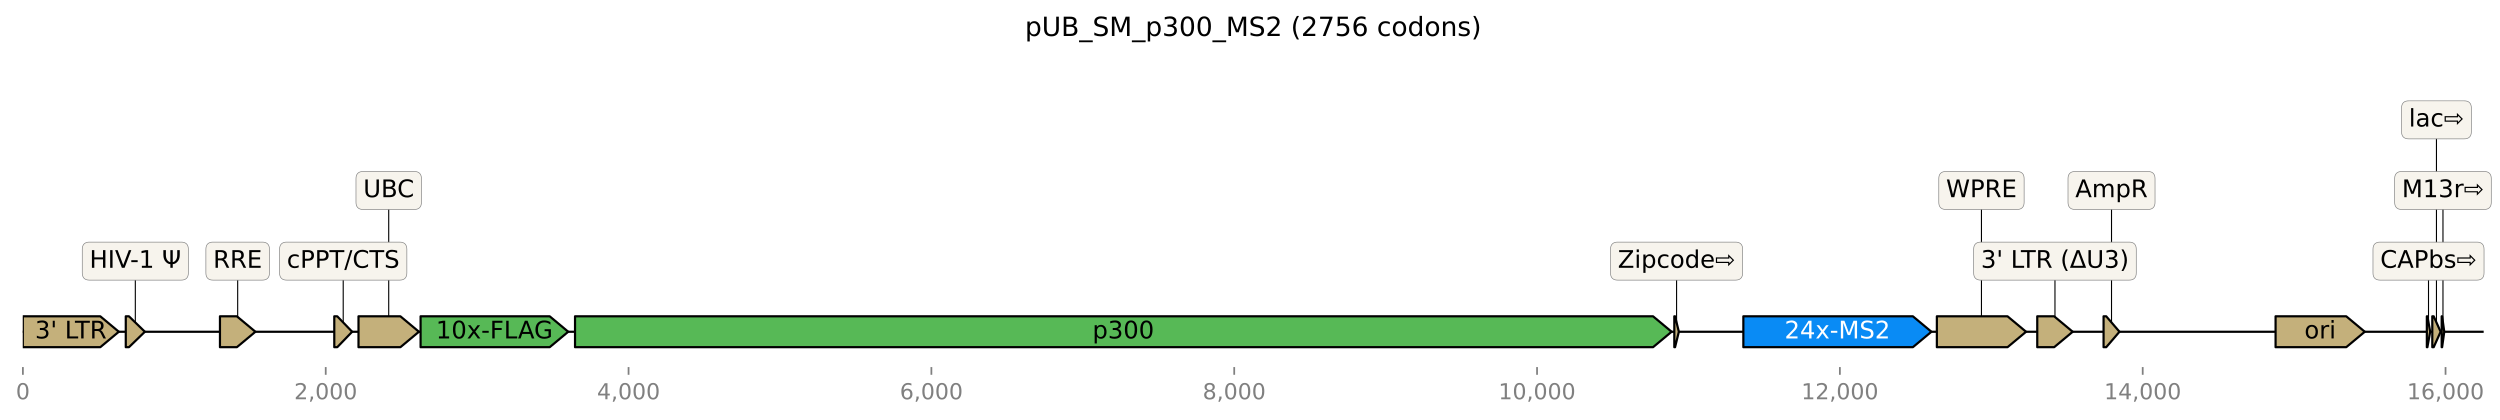<?xml version="1.0" encoding="utf-8" standalone="no"?>
<!DOCTYPE svg PUBLIC "-//W3C//DTD SVG 1.1//EN"
  "http://www.w3.org/Graphics/SVG/1.1/DTD/svg11.dtd">
<!-- Created with matplotlib (https://matplotlib.org/) -->
<svg height="190.34pt" version="1.1" viewBox="0 0 1133.732 190.34" width="1133.732pt" xmlns="http://www.w3.org/2000/svg" xmlns:xlink="http://www.w3.org/1999/xlink">
 <defs>
  <style type="text/css">*{stroke-linecap:butt;stroke-linejoin:round;}</style>
 </defs>
 <g id="figure_1">
  <g id="patch_1">
   <path d="M 0 190.34 
L 1133.732 190.34 
L 1133.732 0 
L 0 0 
z
" style="fill:#ffffff;"/>
  </g>
  <g id="axes_1">
   <g id="line2d_1">
    <path clip-path="url(#p2063d3f3f9)" d="M 10.326 150.446 
L 1126.326 150.446 
" style="fill:none;stroke:#000000;stroke-linecap:square;"/>
   </g>
   <g id="line2d_2">
    <path clip-path="url(#p2063d3f3f9)" d="M 898.575 86.382 
L 898.575 150.446 
" style="fill:none;stroke:#000000;stroke-linecap:square;stroke-width:0.5;"/>
   </g>
   <g id="line2d_3">
    <path clip-path="url(#p2063d3f3f9)" d="M 176.278 86.382 
L 176.278 150.446 
" style="fill:none;stroke:#000000;stroke-linecap:square;stroke-width:0.5;"/>
   </g>
   <g id="line2d_4">
    <path clip-path="url(#p2063d3f3f9)" d="M 107.784 118.414 
L 107.784 150.446 
" style="fill:none;stroke:#000000;stroke-linecap:square;stroke-width:0.5;"/>
   </g>
   <g id="line2d_5">
    <path clip-path="url(#p2063d3f3f9)" d="M 931.912 118.414 
L 931.912 150.446 
" style="fill:none;stroke:#000000;stroke-linecap:square;stroke-width:0.5;"/>
   </g>
   <g id="line2d_6">
    <path clip-path="url(#p2063d3f3f9)" d="M 61.366 118.414 
L 61.366 150.446 
" style="fill:none;stroke:#000000;stroke-linecap:square;stroke-width:0.5;"/>
   </g>
   <g id="line2d_7">
    <path clip-path="url(#p2063d3f3f9)" d="M 155.644 118.414 
L 155.644 150.446 
" style="fill:none;stroke:#000000;stroke-linecap:square;stroke-width:0.5;"/>
   </g>
   <g id="line2d_8">
    <path clip-path="url(#p2063d3f3f9)" d="M 957.559 86.382 
L 957.559 150.446 
" style="fill:none;stroke:#000000;stroke-linecap:square;stroke-width:0.5;"/>
   </g>
   <g id="line2d_9">
    <path clip-path="url(#p2063d3f3f9)" d="M 1104.916 54.35 
L 1104.916 150.446 
" style="fill:none;stroke:#000000;stroke-linecap:square;stroke-width:0.5;"/>
   </g>
   <g id="line2d_10">
    <path clip-path="url(#p2063d3f3f9)" d="M 760.316 118.414 
L 760.316 150.446 
" style="fill:none;stroke:#000000;stroke-linecap:square;stroke-width:0.5;"/>
   </g>
   <g id="line2d_11">
    <path clip-path="url(#p2063d3f3f9)" d="M 1101.311 118.414 
L 1101.311 150.446 
" style="fill:none;stroke:#000000;stroke-linecap:square;stroke-width:0.5;"/>
   </g>
   <g id="line2d_12">
    <path clip-path="url(#p2063d3f3f9)" d="M 1107.869 86.382 
L 1107.869 150.446 
" style="fill:none;stroke:#000000;stroke-linecap:square;stroke-width:0.5;"/>
   </g>
   <g id="patch_2">
    <path clip-path="url(#p2063d3f3f9)" d="M 260.772 143.446 
Q 505.209 143.446 749.647 143.446 
L 749.647 143.446 
Q 753.849 146.946 758.05 150.446 
Q 753.849 153.946 749.647 157.446 
L 749.647 157.446 
Q 505.209 157.446 260.772 157.446 
L 260.772 143.446 
z
" style="fill:#57b956;stroke:#000000;stroke-linecap:round;"/>
   </g>
   <g id="patch_3">
    <path clip-path="url(#p2063d3f3f9)" d="M 790.598 143.446 
Q 829.04 143.446 867.482 143.446 
L 867.482 143.446 
Q 871.682 146.946 875.881 150.446 
Q 871.682 153.946 867.482 157.446 
L 867.482 157.446 
Q 829.04 157.446 790.598 157.446 
L 790.598 143.446 
z
" style="fill:#098bf5;stroke:#000000;stroke-linecap:round;"/>
   </g>
   <g id="patch_4">
    <path clip-path="url(#p2063d3f3f9)" d="M 190.732 143.446 
Q 220.008 143.446 249.284 143.446 
L 249.284 143.446 
Q 253.483 146.946 257.682 150.446 
Q 253.483 153.946 249.284 157.446 
L 249.284 157.446 
Q 220.008 157.446 190.732 157.446 
L 190.732 143.446 
z
" style="fill:#57b956;stroke:#000000;stroke-linecap:round;"/>
   </g>
   <g id="patch_5">
    <path clip-path="url(#p2063d3f3f9)" d="M 10.347 143.446 
Q 27.914 143.446 45.482 143.446 
L 45.482 143.446 
Q 49.682 146.946 53.881 150.446 
Q 49.682 153.946 45.482 157.446 
L 45.482 157.446 
Q 27.914 157.446 10.347 157.446 
L 10.347 143.446 
z
" style="fill:#c4b07b;stroke:#000000;stroke-linecap:round;"/>
   </g>
   <g id="patch_6">
    <path clip-path="url(#p2063d3f3f9)" d="M 878.353 143.446 
Q 894.376 143.446 910.399 143.446 
L 910.399 143.446 
Q 914.598 146.946 918.797 150.446 
Q 914.598 153.946 910.399 157.446 
L 910.399 157.446 
Q 894.376 157.446 878.353 157.446 
L 878.353 143.446 
z
" style="fill:#c4b07b;stroke:#000000;stroke-linecap:round;"/>
   </g>
   <g id="patch_7">
    <path clip-path="url(#p2063d3f3f9)" d="M 1031.959 143.446 
Q 1047.982 143.446 1064.005 143.446 
L 1064.005 143.446 
Q 1068.204 146.946 1072.403 150.446 
Q 1068.204 153.946 1064.005 157.446 
L 1064.005 157.446 
Q 1047.982 157.446 1031.959 157.446 
L 1031.959 143.446 
z
" style="fill:#c4b07b;stroke:#000000;stroke-linecap:round;"/>
   </g>
   <g id="patch_8">
    <path clip-path="url(#p2063d3f3f9)" d="M 162.579 143.446 
Q 172.079 143.446 181.579 143.446 
L 181.579 143.446 
Q 185.778 146.946 189.977 150.446 
Q 185.778 153.946 181.579 157.446 
L 181.579 157.446 
Q 172.079 157.446 162.579 157.446 
L 162.579 143.446 
z
" style="fill:#c4b07b;stroke:#000000;stroke-linecap:round;"/>
   </g>
   <g id="patch_9">
    <path clip-path="url(#p2063d3f3f9)" d="M 99.75 143.446 
Q 103.585 143.446 107.419 143.446 
L 107.419 143.446 
Q 111.618 146.946 115.818 150.446 
Q 111.618 153.946 107.419 157.446 
L 107.419 157.446 
Q 103.585 157.446 99.75 157.446 
L 99.75 143.446 
z
" style="fill:#c4b07b;stroke:#000000;stroke-linecap:round;"/>
   </g>
   <g id="patch_10">
    <path clip-path="url(#p2063d3f3f9)" d="M 923.879 143.446 
Q 927.713 143.446 931.548 143.446 
L 931.548 143.446 
Q 935.747 146.946 939.946 150.446 
Q 935.747 153.946 931.548 157.446 
L 931.548 157.446 
Q 927.713 157.446 923.879 157.446 
L 923.879 143.446 
z
" style="fill:#c4b07b;stroke:#000000;stroke-linecap:round;"/>
   </g>
   <g id="patch_11">
    <path clip-path="url(#p2063d3f3f9)" d="M 57.04 143.446 
Q 57.76 143.446 58.48 143.446 
L 58.48 143.446 
Q 62.086 146.946 65.692 150.446 
Q 62.086 153.946 58.48 157.446 
L 58.48 157.446 
Q 57.76 157.446 57.04 157.446 
L 57.04 143.446 
z
" style="fill:#c4b07b;stroke:#000000;stroke-linecap:round;"/>
   </g>
   <g id="patch_12">
    <path clip-path="url(#p2063d3f3f9)" d="M 151.593 143.446 
Q 152.267 143.446 152.942 143.446 
L 152.942 143.446 
Q 156.319 146.946 159.695 150.446 
Q 156.319 153.946 152.942 157.446 
L 152.942 157.446 
Q 152.267 157.446 151.593 157.446 
L 151.593 143.446 
z
" style="fill:#c4b07b;stroke:#000000;stroke-linecap:round;"/>
   </g>
   <g id="patch_13">
    <path clip-path="url(#p2063d3f3f9)" d="M 953.954 143.446 
Q 954.554 143.446 955.155 143.446 
L 955.155 143.446 
Q 958.159 146.946 961.164 150.446 
Q 958.159 153.946 955.155 157.446 
L 955.155 157.446 
Q 954.554 157.446 953.954 157.446 
L 953.954 143.446 
z
" style="fill:#c4b07b;stroke:#000000;stroke-linecap:round;"/>
   </g>
   <g id="patch_14">
    <path clip-path="url(#p2063d3f3f9)" d="M 1103.028 143.446 
Q 1103.343 143.446 1103.659 143.446 
L 1103.659 143.446 
Q 1105.232 146.946 1106.805 150.446 
Q 1105.232 153.946 1103.659 157.446 
L 1103.659 157.446 
Q 1103.343 157.446 1103.028 157.446 
L 1103.028 143.446 
z
" style="fill:#c4b07b;stroke:#000000;stroke-linecap:round;"/>
   </g>
   <g id="patch_15">
    <path clip-path="url(#p2063d3f3f9)" d="M 759.286 143.446 
Q 759.457 143.446 759.628 143.446 
L 759.628 143.446 
Q 760.487 146.946 761.346 150.446 
Q 760.487 153.946 759.628 157.446 
L 759.628 157.446 
Q 759.457 157.446 759.286 157.446 
L 759.286 143.446 
z
" style="fill:#c4b07b;stroke:#000000;stroke-linecap:round;"/>
   </g>
   <g id="patch_16">
    <path clip-path="url(#p2063d3f3f9)" d="M 1100.556 143.446 
Q 1100.681 143.446 1100.807 143.446 
L 1100.807 143.446 
Q 1101.437 146.946 1102.067 150.446 
Q 1101.437 153.946 1100.807 157.446 
L 1100.807 157.446 
Q 1100.681 157.446 1100.556 157.446 
L 1100.556 143.446 
z
" style="fill:#c4b07b;stroke:#000000;stroke-linecap:round;"/>
   </g>
   <g id="patch_17">
    <path clip-path="url(#p2063d3f3f9)" d="M 1107.285 143.446 
Q 1107.383 143.446 1107.481 143.446 
L 1107.481 143.446 
Q 1107.967 146.946 1108.453 150.446 
Q 1107.967 153.946 1107.481 157.446 
L 1107.481 157.446 
Q 1107.383 157.446 1107.285 157.446 
L 1107.285 143.446 
z
" style="fill:#c4b07b;stroke:#000000;stroke-linecap:round;"/>
   </g>
   <g id="matplotlib.axis_1">
    <g id="xtick_1">
     <g id="line2d_13">
      <defs>
       <path d="M 0 0 
L 0 3.5 
" id="m731332fe09" style="stroke:#808080;stroke-width:0.8;"/>
      </defs>
      <g>
       <use style="fill:#808080;stroke:#808080;stroke-width:0.8;" x="10.381" xlink:href="#m731332fe09" y="166.462"/>
      </g>
     </g>
     <g id="text_1">
      <!-- 0 -->
      <g style="fill:#808080;" transform="translate(7.2 181.061)scale(0.1 -0.1)">
       <defs>
        <path d="M 31.781 66.406 
Q 24.172 66.406 20.328 58.906 
Q 16.5 51.422 16.5 36.375 
Q 16.5 21.391 20.328 13.891 
Q 24.172 6.391 31.781 6.391 
Q 39.453 6.391 43.281 13.891 
Q 47.125 21.391 47.125 36.375 
Q 47.125 51.422 43.281 58.906 
Q 39.453 66.406 31.781 66.406 
z
M 31.781 74.219 
Q 44.047 74.219 50.516 64.516 
Q 56.984 54.828 56.984 36.375 
Q 56.984 17.969 50.516 8.266 
Q 44.047 -1.422 31.781 -1.422 
Q 19.531 -1.422 13.062 8.266 
Q 6.594 17.969 6.594 36.375 
Q 6.594 54.828 13.062 64.516 
Q 19.531 74.219 31.781 74.219 
z
" id="DejaVuSans-48"/>
       </defs>
       <use xlink:href="#DejaVuSans-48"/>
      </g>
     </g>
    </g>
    <g id="xtick_2">
     <g id="line2d_14">
      <g>
       <use style="fill:#808080;stroke:#808080;stroke-width:0.8;" x="147.713" xlink:href="#m731332fe09" y="166.462"/>
      </g>
     </g>
     <g id="text_2">
      <!-- 2,000 -->
      <g style="fill:#808080;" transform="translate(133.399 181.061)scale(0.1 -0.1)">
       <defs>
        <path d="M 19.188 8.297 
L 53.609 8.297 
L 53.609 0 
L 7.328 0 
L 7.328 8.297 
Q 12.938 14.109 22.625 23.891 
Q 32.328 33.688 34.812 36.531 
Q 39.547 41.844 41.422 45.531 
Q 43.312 49.219 43.312 52.781 
Q 43.312 58.594 39.234 62.25 
Q 35.156 65.922 28.609 65.922 
Q 23.969 65.922 18.812 64.312 
Q 13.672 62.703 7.812 59.422 
L 7.812 69.391 
Q 13.766 71.781 18.938 73 
Q 24.125 74.219 28.422 74.219 
Q 39.75 74.219 46.484 68.547 
Q 53.219 62.891 53.219 53.422 
Q 53.219 48.922 51.531 44.891 
Q 49.859 40.875 45.406 35.406 
Q 44.188 33.984 37.641 27.219 
Q 31.109 20.453 19.188 8.297 
z
" id="DejaVuSans-50"/>
        <path d="M 11.719 12.406 
L 22.016 12.406 
L 22.016 4 
L 14.016 -11.625 
L 7.719 -11.625 
L 11.719 4 
z
" id="DejaVuSans-44"/>
       </defs>
       <use xlink:href="#DejaVuSans-50"/>
       <use x="63.623" xlink:href="#DejaVuSans-44"/>
       <use x="95.41" xlink:href="#DejaVuSans-48"/>
       <use x="159.033" xlink:href="#DejaVuSans-48"/>
       <use x="222.656" xlink:href="#DejaVuSans-48"/>
      </g>
     </g>
    </g>
    <g id="xtick_3">
     <g id="line2d_15">
      <g>
       <use style="fill:#808080;stroke:#808080;stroke-width:0.8;" x="285.045" xlink:href="#m731332fe09" y="166.462"/>
      </g>
     </g>
     <g id="text_3">
      <!-- 4,000 -->
      <g style="fill:#808080;" transform="translate(270.731 181.061)scale(0.1 -0.1)">
       <defs>
        <path d="M 37.797 64.312 
L 12.891 25.391 
L 37.797 25.391 
z
M 35.203 72.906 
L 47.609 72.906 
L 47.609 25.391 
L 58.016 25.391 
L 58.016 17.188 
L 47.609 17.188 
L 47.609 0 
L 37.797 0 
L 37.797 17.188 
L 4.891 17.188 
L 4.891 26.703 
z
" id="DejaVuSans-52"/>
       </defs>
       <use xlink:href="#DejaVuSans-52"/>
       <use x="63.623" xlink:href="#DejaVuSans-44"/>
       <use x="95.41" xlink:href="#DejaVuSans-48"/>
       <use x="159.033" xlink:href="#DejaVuSans-48"/>
       <use x="222.656" xlink:href="#DejaVuSans-48"/>
      </g>
     </g>
    </g>
    <g id="xtick_4">
     <g id="line2d_16">
      <g>
       <use style="fill:#808080;stroke:#808080;stroke-width:0.8;" x="422.377" xlink:href="#m731332fe09" y="166.462"/>
      </g>
     </g>
     <g id="text_4">
      <!-- 6,000 -->
      <g style="fill:#808080;" transform="translate(408.063 181.061)scale(0.1 -0.1)">
       <defs>
        <path d="M 33.016 40.375 
Q 26.375 40.375 22.484 35.828 
Q 18.609 31.297 18.609 23.391 
Q 18.609 15.531 22.484 10.953 
Q 26.375 6.391 33.016 6.391 
Q 39.656 6.391 43.531 10.953 
Q 47.406 15.531 47.406 23.391 
Q 47.406 31.297 43.531 35.828 
Q 39.656 40.375 33.016 40.375 
z
M 52.594 71.297 
L 52.594 62.312 
Q 48.875 64.062 45.094 64.984 
Q 41.312 65.922 37.594 65.922 
Q 27.828 65.922 22.672 59.328 
Q 17.531 52.734 16.797 39.406 
Q 19.672 43.656 24.016 45.922 
Q 28.375 48.188 33.594 48.188 
Q 44.578 48.188 50.953 41.516 
Q 57.328 34.859 57.328 23.391 
Q 57.328 12.156 50.688 5.359 
Q 44.047 -1.422 33.016 -1.422 
Q 20.359 -1.422 13.672 8.266 
Q 6.984 17.969 6.984 36.375 
Q 6.984 53.656 15.188 63.938 
Q 23.391 74.219 37.203 74.219 
Q 40.922 74.219 44.703 73.484 
Q 48.484 72.75 52.594 71.297 
z
" id="DejaVuSans-54"/>
       </defs>
       <use xlink:href="#DejaVuSans-54"/>
       <use x="63.623" xlink:href="#DejaVuSans-44"/>
       <use x="95.41" xlink:href="#DejaVuSans-48"/>
       <use x="159.033" xlink:href="#DejaVuSans-48"/>
       <use x="222.656" xlink:href="#DejaVuSans-48"/>
      </g>
     </g>
    </g>
    <g id="xtick_5">
     <g id="line2d_17">
      <g>
       <use style="fill:#808080;stroke:#808080;stroke-width:0.8;" x="559.709" xlink:href="#m731332fe09" y="166.462"/>
      </g>
     </g>
     <g id="text_5">
      <!-- 8,000 -->
      <g style="fill:#808080;" transform="translate(545.395 181.061)scale(0.1 -0.1)">
       <defs>
        <path d="M 31.781 34.625 
Q 24.75 34.625 20.719 30.859 
Q 16.703 27.094 16.703 20.516 
Q 16.703 13.922 20.719 10.156 
Q 24.75 6.391 31.781 6.391 
Q 38.812 6.391 42.859 10.172 
Q 46.922 13.969 46.922 20.516 
Q 46.922 27.094 42.891 30.859 
Q 38.875 34.625 31.781 34.625 
z
M 21.922 38.812 
Q 15.578 40.375 12.031 44.719 
Q 8.5 49.078 8.5 55.328 
Q 8.5 64.062 14.719 69.141 
Q 20.953 74.219 31.781 74.219 
Q 42.672 74.219 48.875 69.141 
Q 55.078 64.062 55.078 55.328 
Q 55.078 49.078 51.531 44.719 
Q 48 40.375 41.703 38.812 
Q 48.828 37.156 52.797 32.312 
Q 56.781 27.484 56.781 20.516 
Q 56.781 9.906 50.312 4.234 
Q 43.844 -1.422 31.781 -1.422 
Q 19.734 -1.422 13.25 4.234 
Q 6.781 9.906 6.781 20.516 
Q 6.781 27.484 10.781 32.312 
Q 14.797 37.156 21.922 38.812 
z
M 18.312 54.391 
Q 18.312 48.734 21.844 45.562 
Q 25.391 42.391 31.781 42.391 
Q 38.141 42.391 41.719 45.562 
Q 45.312 48.734 45.312 54.391 
Q 45.312 60.062 41.719 63.234 
Q 38.141 66.406 31.781 66.406 
Q 25.391 66.406 21.844 63.234 
Q 18.312 60.062 18.312 54.391 
z
" id="DejaVuSans-56"/>
       </defs>
       <use xlink:href="#DejaVuSans-56"/>
       <use x="63.623" xlink:href="#DejaVuSans-44"/>
       <use x="95.41" xlink:href="#DejaVuSans-48"/>
       <use x="159.033" xlink:href="#DejaVuSans-48"/>
       <use x="222.656" xlink:href="#DejaVuSans-48"/>
      </g>
     </g>
    </g>
    <g id="xtick_6">
     <g id="line2d_18">
      <g>
       <use style="fill:#808080;stroke:#808080;stroke-width:0.8;" x="697.041" xlink:href="#m731332fe09" y="166.462"/>
      </g>
     </g>
     <g id="text_6">
      <!-- 10,000 -->
      <g style="fill:#808080;" transform="translate(679.545 181.061)scale(0.1 -0.1)">
       <defs>
        <path d="M 12.406 8.297 
L 28.516 8.297 
L 28.516 63.922 
L 10.984 60.406 
L 10.984 69.391 
L 28.422 72.906 
L 38.281 72.906 
L 38.281 8.297 
L 54.391 8.297 
L 54.391 0 
L 12.406 0 
z
" id="DejaVuSans-49"/>
       </defs>
       <use xlink:href="#DejaVuSans-49"/>
       <use x="63.623" xlink:href="#DejaVuSans-48"/>
       <use x="127.246" xlink:href="#DejaVuSans-44"/>
       <use x="159.033" xlink:href="#DejaVuSans-48"/>
       <use x="222.656" xlink:href="#DejaVuSans-48"/>
       <use x="286.279" xlink:href="#DejaVuSans-48"/>
      </g>
     </g>
    </g>
    <g id="xtick_7">
     <g id="line2d_19">
      <g>
       <use style="fill:#808080;stroke:#808080;stroke-width:0.8;" x="834.372" xlink:href="#m731332fe09" y="166.462"/>
      </g>
     </g>
     <g id="text_7">
      <!-- 12,000 -->
      <g style="fill:#808080;" transform="translate(816.877 181.061)scale(0.1 -0.1)">
       <use xlink:href="#DejaVuSans-49"/>
       <use x="63.623" xlink:href="#DejaVuSans-50"/>
       <use x="127.246" xlink:href="#DejaVuSans-44"/>
       <use x="159.033" xlink:href="#DejaVuSans-48"/>
       <use x="222.656" xlink:href="#DejaVuSans-48"/>
       <use x="286.279" xlink:href="#DejaVuSans-48"/>
      </g>
     </g>
    </g>
    <g id="xtick_8">
     <g id="line2d_20">
      <g>
       <use style="fill:#808080;stroke:#808080;stroke-width:0.8;" x="971.704" xlink:href="#m731332fe09" y="166.462"/>
      </g>
     </g>
     <g id="text_8">
      <!-- 14,000 -->
      <g style="fill:#808080;" transform="translate(954.209 181.061)scale(0.1 -0.1)">
       <use xlink:href="#DejaVuSans-49"/>
       <use x="63.623" xlink:href="#DejaVuSans-52"/>
       <use x="127.246" xlink:href="#DejaVuSans-44"/>
       <use x="159.033" xlink:href="#DejaVuSans-48"/>
       <use x="222.656" xlink:href="#DejaVuSans-48"/>
       <use x="286.279" xlink:href="#DejaVuSans-48"/>
      </g>
     </g>
    </g>
    <g id="xtick_9">
     <g id="line2d_21">
      <g>
       <use style="fill:#808080;stroke:#808080;stroke-width:0.8;" x="1109.036" xlink:href="#m731332fe09" y="166.462"/>
      </g>
     </g>
     <g id="text_9">
      <!-- 16,000 -->
      <g style="fill:#808080;" transform="translate(1091.541 181.061)scale(0.1 -0.1)">
       <use xlink:href="#DejaVuSans-49"/>
       <use x="63.623" xlink:href="#DejaVuSans-54"/>
       <use x="127.246" xlink:href="#DejaVuSans-44"/>
       <use x="159.033" xlink:href="#DejaVuSans-48"/>
       <use x="222.656" xlink:href="#DejaVuSans-48"/>
       <use x="286.279" xlink:href="#DejaVuSans-48"/>
      </g>
     </g>
    </g>
   </g>
   <g id="text_10">
    <!-- p300 -->
    <g transform="translate(495.421 153.481)scale(0.11 -0.11)">
     <defs>
      <path d="M 18.109 8.203 
L 18.109 -20.797 
L 9.078 -20.797 
L 9.078 54.688 
L 18.109 54.688 
L 18.109 46.391 
Q 20.953 51.266 25.266 53.625 
Q 29.594 56 35.594 56 
Q 45.562 56 51.781 48.094 
Q 58.016 40.188 58.016 27.297 
Q 58.016 14.406 51.781 6.484 
Q 45.562 -1.422 35.594 -1.422 
Q 29.594 -1.422 25.266 0.953 
Q 20.953 3.328 18.109 8.203 
z
M 48.688 27.297 
Q 48.688 37.203 44.609 42.844 
Q 40.531 48.484 33.406 48.484 
Q 26.266 48.484 22.188 42.844 
Q 18.109 37.203 18.109 27.297 
Q 18.109 17.391 22.188 11.75 
Q 26.266 6.109 33.406 6.109 
Q 40.531 6.109 44.609 11.75 
Q 48.688 17.391 48.688 27.297 
z
" id="DejaVuSans-112"/>
      <path d="M 40.578 39.312 
Q 47.656 37.797 51.625 33 
Q 55.609 28.219 55.609 21.188 
Q 55.609 10.406 48.188 4.484 
Q 40.766 -1.422 27.094 -1.422 
Q 22.516 -1.422 17.656 -0.516 
Q 12.797 0.391 7.625 2.203 
L 7.625 11.719 
Q 11.719 9.328 16.594 8.109 
Q 21.484 6.891 26.812 6.891 
Q 36.078 6.891 40.938 10.547 
Q 45.797 14.203 45.797 21.188 
Q 45.797 27.641 41.281 31.266 
Q 36.766 34.906 28.719 34.906 
L 20.219 34.906 
L 20.219 43.016 
L 29.109 43.016 
Q 36.375 43.016 40.234 45.922 
Q 44.094 48.828 44.094 54.297 
Q 44.094 59.906 40.109 62.906 
Q 36.141 65.922 28.719 65.922 
Q 24.656 65.922 20.016 65.031 
Q 15.375 64.156 9.812 62.312 
L 9.812 71.094 
Q 15.438 72.656 20.344 73.438 
Q 25.25 74.219 29.594 74.219 
Q 40.828 74.219 47.359 69.109 
Q 53.906 64.016 53.906 55.328 
Q 53.906 49.266 50.438 45.094 
Q 46.969 40.922 40.578 39.312 
z
" id="DejaVuSans-51"/>
     </defs>
     <use xlink:href="#DejaVuSans-112"/>
     <use x="63.477" xlink:href="#DejaVuSans-51"/>
     <use x="127.1" xlink:href="#DejaVuSans-48"/>
     <use x="190.723" xlink:href="#DejaVuSans-48"/>
    </g>
   </g>
   <g id="text_11">
    <!-- 24x-MS2 -->
    <g style="fill:#ffffff;" transform="translate(809.265 153.481)scale(0.11 -0.11)">
     <defs>
      <path d="M 54.891 54.688 
L 35.109 28.078 
L 55.906 0 
L 45.312 0 
L 29.391 21.484 
L 13.484 0 
L 2.875 0 
L 24.125 28.609 
L 4.688 54.688 
L 15.281 54.688 
L 29.781 35.203 
L 44.281 54.688 
z
" id="DejaVuSans-120"/>
      <path d="M 4.891 31.391 
L 31.203 31.391 
L 31.203 23.391 
L 4.891 23.391 
z
" id="DejaVuSans-45"/>
      <path d="M 9.812 72.906 
L 24.516 72.906 
L 43.109 23.297 
L 61.812 72.906 
L 76.516 72.906 
L 76.516 0 
L 66.891 0 
L 66.891 64.016 
L 48.094 14.016 
L 38.188 14.016 
L 19.391 64.016 
L 19.391 0 
L 9.812 0 
z
" id="DejaVuSans-77"/>
      <path d="M 53.516 70.516 
L 53.516 60.891 
Q 47.906 63.578 42.922 64.891 
Q 37.938 66.219 33.297 66.219 
Q 25.25 66.219 20.875 63.094 
Q 16.5 59.969 16.5 54.203 
Q 16.5 49.359 19.406 46.891 
Q 22.312 44.438 30.422 42.922 
L 36.375 41.703 
Q 47.406 39.594 52.656 34.297 
Q 57.906 29 57.906 20.125 
Q 57.906 9.516 50.797 4.047 
Q 43.703 -1.422 29.984 -1.422 
Q 24.812 -1.422 18.969 -0.25 
Q 13.141 0.922 6.891 3.219 
L 6.891 13.375 
Q 12.891 10.016 18.656 8.297 
Q 24.422 6.594 29.984 6.594 
Q 38.422 6.594 43.016 9.906 
Q 47.609 13.234 47.609 19.391 
Q 47.609 24.75 44.312 27.781 
Q 41.016 30.812 33.5 32.328 
L 27.484 33.5 
Q 16.453 35.688 11.516 40.375 
Q 6.594 45.062 6.594 53.422 
Q 6.594 63.094 13.406 68.656 
Q 20.219 74.219 32.172 74.219 
Q 37.312 74.219 42.625 73.281 
Q 47.953 72.359 53.516 70.516 
z
" id="DejaVuSans-83"/>
     </defs>
     <use xlink:href="#DejaVuSans-50"/>
     <use x="63.623" xlink:href="#DejaVuSans-52"/>
     <use x="127.246" xlink:href="#DejaVuSans-120"/>
     <use x="186.426" xlink:href="#DejaVuSans-45"/>
     <use x="222.51" xlink:href="#DejaVuSans-77"/>
     <use x="308.789" xlink:href="#DejaVuSans-83"/>
     <use x="372.266" xlink:href="#DejaVuSans-50"/>
    </g>
   </g>
   <g id="text_12">
    <!-- 10x-FLAG -->
    <g transform="translate(197.689 153.481)scale(0.11 -0.11)">
     <defs>
      <path d="M 9.812 72.906 
L 51.703 72.906 
L 51.703 64.594 
L 19.672 64.594 
L 19.672 43.109 
L 48.578 43.109 
L 48.578 34.812 
L 19.672 34.812 
L 19.672 0 
L 9.812 0 
z
" id="DejaVuSans-70"/>
      <path d="M 9.812 72.906 
L 19.672 72.906 
L 19.672 8.297 
L 55.172 8.297 
L 55.172 0 
L 9.812 0 
z
" id="DejaVuSans-76"/>
      <path d="M 34.188 63.188 
L 20.797 26.906 
L 47.609 26.906 
z
M 28.609 72.906 
L 39.797 72.906 
L 67.578 0 
L 57.328 0 
L 50.688 18.703 
L 17.828 18.703 
L 11.188 0 
L 0.781 0 
z
" id="DejaVuSans-65"/>
      <path d="M 59.516 10.406 
L 59.516 29.984 
L 43.406 29.984 
L 43.406 38.094 
L 69.281 38.094 
L 69.281 6.781 
Q 63.578 2.734 56.688 0.656 
Q 49.812 -1.422 42 -1.422 
Q 24.906 -1.422 15.25 8.562 
Q 5.609 18.562 5.609 36.375 
Q 5.609 54.25 15.25 64.234 
Q 24.906 74.219 42 74.219 
Q 49.125 74.219 55.547 72.453 
Q 61.969 70.703 67.391 67.281 
L 67.391 56.781 
Q 61.922 61.422 55.766 63.766 
Q 49.609 66.109 42.828 66.109 
Q 29.438 66.109 22.719 58.641 
Q 16.016 51.172 16.016 36.375 
Q 16.016 21.625 22.719 14.156 
Q 29.438 6.688 42.828 6.688 
Q 48.047 6.688 52.141 7.594 
Q 56.25 8.5 59.516 10.406 
z
" id="DejaVuSans-71"/>
     </defs>
     <use xlink:href="#DejaVuSans-49"/>
     <use x="63.623" xlink:href="#DejaVuSans-48"/>
     <use x="127.246" xlink:href="#DejaVuSans-120"/>
     <use x="186.426" xlink:href="#DejaVuSans-45"/>
     <use x="222.51" xlink:href="#DejaVuSans-70"/>
     <use x="280.029" xlink:href="#DejaVuSans-76"/>
     <use x="337.992" xlink:href="#DejaVuSans-65"/>
     <use x="404.65" xlink:href="#DejaVuSans-71"/>
    </g>
   </g>
   <g id="text_13">
    <!-- 3' LTR -->
    <g transform="translate(15.866 153.481)scale(0.11 -0.11)">
     <defs>
      <path d="M 17.922 72.906 
L 17.922 45.797 
L 9.625 45.797 
L 9.625 72.906 
z
" id="DejaVuSans-39"/>
      <path id="DejaVuSans-32"/>
      <path d="M -0.297 72.906 
L 61.375 72.906 
L 61.375 64.594 
L 35.5 64.594 
L 35.5 0 
L 25.594 0 
L 25.594 64.594 
L -0.297 64.594 
z
" id="DejaVuSans-84"/>
      <path d="M 44.391 34.188 
Q 47.562 33.109 50.562 29.594 
Q 53.562 26.078 56.594 19.922 
L 66.609 0 
L 56 0 
L 46.688 18.703 
Q 43.062 26.031 39.672 28.422 
Q 36.281 30.812 30.422 30.812 
L 19.672 30.812 
L 19.672 0 
L 9.812 0 
L 9.812 72.906 
L 32.078 72.906 
Q 44.578 72.906 50.734 67.672 
Q 56.891 62.453 56.891 51.906 
Q 56.891 45.016 53.688 40.469 
Q 50.484 35.938 44.391 34.188 
z
M 19.672 64.797 
L 19.672 38.922 
L 32.078 38.922 
Q 39.203 38.922 42.844 42.219 
Q 46.484 45.516 46.484 51.906 
Q 46.484 58.297 42.844 61.547 
Q 39.203 64.797 32.078 64.797 
z
" id="DejaVuSans-82"/>
     </defs>
     <use xlink:href="#DejaVuSans-51"/>
     <use x="63.623" xlink:href="#DejaVuSans-39"/>
     <use x="91.113" xlink:href="#DejaVuSans-32"/>
     <use x="122.9" xlink:href="#DejaVuSans-76"/>
     <use x="164.863" xlink:href="#DejaVuSans-84"/>
     <use x="225.947" xlink:href="#DejaVuSans-82"/>
    </g>
   </g>
   <g id="text_14">
    <g id="patch_18">
     <path d="M 882.524 95.005 
L 914.627 95.005 
Q 917.927 95.005 917.927 91.705 
L 917.927 81.059 
Q 917.927 77.759 914.627 77.759 
L 882.524 77.759 
Q 879.224 77.759 879.224 81.059 
L 879.224 91.705 
Q 879.224 95.005 882.524 95.005 
z
" style="fill:#f7f4ed;stroke:#808080;stroke-linejoin:miter;stroke-width:0.3;"/>
    </g>
    <!-- WPRE -->
    <g transform="translate(882.524 89.417)scale(0.11 -0.11)">
     <defs>
      <path d="M 3.328 72.906 
L 13.281 72.906 
L 28.609 11.281 
L 43.891 72.906 
L 54.984 72.906 
L 70.312 11.281 
L 85.594 72.906 
L 95.609 72.906 
L 77.297 0 
L 64.891 0 
L 49.516 63.281 
L 33.984 0 
L 21.578 0 
z
" id="DejaVuSans-87"/>
      <path d="M 19.672 64.797 
L 19.672 37.406 
L 32.078 37.406 
Q 38.969 37.406 42.719 40.969 
Q 46.484 44.531 46.484 51.125 
Q 46.484 57.672 42.719 61.234 
Q 38.969 64.797 32.078 64.797 
z
M 9.812 72.906 
L 32.078 72.906 
Q 44.344 72.906 50.609 67.359 
Q 56.891 61.812 56.891 51.125 
Q 56.891 40.328 50.609 34.812 
Q 44.344 29.297 32.078 29.297 
L 19.672 29.297 
L 19.672 0 
L 9.812 0 
z
" id="DejaVuSans-80"/>
      <path d="M 9.812 72.906 
L 55.906 72.906 
L 55.906 64.594 
L 19.672 64.594 
L 19.672 43.016 
L 54.391 43.016 
L 54.391 34.719 
L 19.672 34.719 
L 19.672 8.297 
L 56.781 8.297 
L 56.781 0 
L 9.812 0 
z
" id="DejaVuSans-69"/>
     </defs>
     <use xlink:href="#DejaVuSans-87"/>
     <use x="98.877" xlink:href="#DejaVuSans-80"/>
     <use x="159.18" xlink:href="#DejaVuSans-82"/>
     <use x="228.662" xlink:href="#DejaVuSans-69"/>
    </g>
   </g>
   <g id="text_15">
    <!-- ori -->
    <g transform="translate(1045.027 153.481)scale(0.11 -0.11)">
     <defs>
      <path d="M 30.609 48.391 
Q 23.391 48.391 19.188 42.75 
Q 14.984 37.109 14.984 27.297 
Q 14.984 17.484 19.156 11.844 
Q 23.344 6.203 30.609 6.203 
Q 37.797 6.203 41.984 11.859 
Q 46.188 17.531 46.188 27.297 
Q 46.188 37.016 41.984 42.703 
Q 37.797 48.391 30.609 48.391 
z
M 30.609 56 
Q 42.328 56 49.016 48.375 
Q 55.719 40.766 55.719 27.297 
Q 55.719 13.875 49.016 6.219 
Q 42.328 -1.422 30.609 -1.422 
Q 18.844 -1.422 12.172 6.219 
Q 5.516 13.875 5.516 27.297 
Q 5.516 40.766 12.172 48.375 
Q 18.844 56 30.609 56 
z
" id="DejaVuSans-111"/>
      <path d="M 41.109 46.297 
Q 39.594 47.172 37.812 47.578 
Q 36.031 48 33.891 48 
Q 26.266 48 22.188 43.047 
Q 18.109 38.094 18.109 28.812 
L 18.109 0 
L 9.078 0 
L 9.078 54.688 
L 18.109 54.688 
L 18.109 46.188 
Q 20.953 51.172 25.484 53.578 
Q 30.031 56 36.531 56 
Q 37.453 56 38.578 55.875 
Q 39.703 55.766 41.062 55.516 
z
" id="DejaVuSans-114"/>
      <path d="M 9.422 54.688 
L 18.406 54.688 
L 18.406 0 
L 9.422 0 
z
M 9.422 75.984 
L 18.406 75.984 
L 18.406 64.594 
L 9.422 64.594 
z
" id="DejaVuSans-105"/>
     </defs>
     <use xlink:href="#DejaVuSans-111"/>
     <use x="61.182" xlink:href="#DejaVuSans-114"/>
     <use x="102.295" xlink:href="#DejaVuSans-105"/>
    </g>
   </g>
   <g id="text_16">
    <g id="patch_19">
     <path d="M 164.735 95.005 
L 187.821 95.005 
Q 191.121 95.005 191.121 91.705 
L 191.121 81.059 
Q 191.121 77.759 187.821 77.759 
L 164.735 77.759 
Q 161.435 77.759 161.435 81.059 
L 161.435 91.705 
Q 161.435 95.005 164.735 95.005 
z
" style="fill:#f7f4ed;stroke:#808080;stroke-linejoin:miter;stroke-width:0.3;"/>
    </g>
    <!-- UBC -->
    <g transform="translate(164.735 89.417)scale(0.11 -0.11)">
     <defs>
      <path d="M 8.688 72.906 
L 18.609 72.906 
L 18.609 28.609 
Q 18.609 16.891 22.844 11.734 
Q 27.094 6.594 36.625 6.594 
Q 46.094 6.594 50.344 11.734 
Q 54.594 16.891 54.594 28.609 
L 54.594 72.906 
L 64.5 72.906 
L 64.5 27.391 
Q 64.5 13.141 57.438 5.859 
Q 50.391 -1.422 36.625 -1.422 
Q 22.797 -1.422 15.734 5.859 
Q 8.688 13.141 8.688 27.391 
z
" id="DejaVuSans-85"/>
      <path d="M 19.672 34.812 
L 19.672 8.109 
L 35.5 8.109 
Q 43.453 8.109 47.281 11.406 
Q 51.125 14.703 51.125 21.484 
Q 51.125 28.328 47.281 31.562 
Q 43.453 34.812 35.5 34.812 
z
M 19.672 64.797 
L 19.672 42.828 
L 34.281 42.828 
Q 41.5 42.828 45.031 45.531 
Q 48.578 48.25 48.578 53.812 
Q 48.578 59.328 45.031 62.062 
Q 41.5 64.797 34.281 64.797 
z
M 9.812 72.906 
L 35.016 72.906 
Q 46.297 72.906 52.391 68.219 
Q 58.5 63.531 58.5 54.891 
Q 58.5 48.188 55.375 44.234 
Q 52.25 40.281 46.188 39.312 
Q 53.469 37.75 57.5 32.781 
Q 61.531 27.828 61.531 20.406 
Q 61.531 10.641 54.891 5.312 
Q 48.25 0 35.984 0 
L 9.812 0 
z
" id="DejaVuSans-66"/>
      <path d="M 64.406 67.281 
L 64.406 56.891 
Q 59.422 61.531 53.781 63.812 
Q 48.141 66.109 41.797 66.109 
Q 29.297 66.109 22.656 58.469 
Q 16.016 50.828 16.016 36.375 
Q 16.016 21.969 22.656 14.328 
Q 29.297 6.688 41.797 6.688 
Q 48.141 6.688 53.781 8.984 
Q 59.422 11.281 64.406 15.922 
L 64.406 5.609 
Q 59.234 2.094 53.438 0.328 
Q 47.656 -1.422 41.219 -1.422 
Q 24.656 -1.422 15.125 8.703 
Q 5.609 18.844 5.609 36.375 
Q 5.609 53.953 15.125 64.078 
Q 24.656 74.219 41.219 74.219 
Q 47.75 74.219 53.531 72.484 
Q 59.328 70.75 64.406 67.281 
z
" id="DejaVuSans-67"/>
     </defs>
     <use xlink:href="#DejaVuSans-85"/>
     <use x="73.193" xlink:href="#DejaVuSans-66"/>
     <use x="140.047" xlink:href="#DejaVuSans-67"/>
    </g>
   </g>
   <g id="text_17">
    <g id="patch_20">
     <path d="M 96.665 127.037 
L 118.902 127.037 
Q 122.202 127.037 122.202 123.737 
L 122.202 113.091 
Q 122.202 109.791 118.902 109.791 
L 96.665 109.791 
Q 93.365 109.791 93.365 113.091 
L 93.365 123.737 
Q 93.365 127.037 96.665 127.037 
z
" style="fill:#f7f4ed;stroke:#808080;stroke-linejoin:miter;stroke-width:0.3;"/>
    </g>
    <!-- RRE -->
    <g transform="translate(96.665 121.449)scale(0.11 -0.11)">
     <use xlink:href="#DejaVuSans-82"/>
     <use x="69.482" xlink:href="#DejaVuSans-82"/>
     <use x="138.965" xlink:href="#DejaVuSans-69"/>
    </g>
   </g>
   <g id="text_18">
    <g id="patch_21">
     <path d="M 898.338 127.037 
L 965.487 127.037 
Q 968.787 127.037 968.787 123.737 
L 968.787 113.091 
Q 968.787 109.791 965.487 109.791 
L 898.338 109.791 
Q 895.038 109.791 895.038 113.091 
L 895.038 123.737 
Q 895.038 127.037 898.338 127.037 
z
" style="fill:#f7f4ed;stroke:#808080;stroke-linejoin:miter;stroke-width:0.3;"/>
    </g>
    <!-- 3' LTR (ΔU3) -->
    <g transform="translate(898.338 121.449)scale(0.11 -0.11)">
     <defs>
      <path d="M 31 75.875 
Q 24.469 64.656 21.281 53.656 
Q 18.109 42.672 18.109 31.391 
Q 18.109 20.125 21.312 9.062 
Q 24.516 -2 31 -13.188 
L 23.188 -13.188 
Q 15.875 -1.703 12.234 9.375 
Q 8.594 20.453 8.594 31.391 
Q 8.594 42.281 12.203 53.312 
Q 15.828 64.359 23.188 75.875 
z
" id="DejaVuSans-40"/>
      <path d="M 34.188 63.188 
L 14.156 8.203 
L 54.25 8.203 
z
M 0.781 0 
L 28.609 72.906 
L 39.797 72.906 
L 67.578 0 
z
" id="DejaVuSans-916"/>
      <path d="M 8.016 75.875 
L 15.828 75.875 
Q 23.141 64.359 26.781 53.312 
Q 30.422 42.281 30.422 31.391 
Q 30.422 20.453 26.781 9.375 
Q 23.141 -1.703 15.828 -13.188 
L 8.016 -13.188 
Q 14.5 -2 17.703 9.062 
Q 20.906 20.125 20.906 31.391 
Q 20.906 42.672 17.703 53.656 
Q 14.5 64.656 8.016 75.875 
z
" id="DejaVuSans-41"/>
     </defs>
     <use xlink:href="#DejaVuSans-51"/>
     <use x="63.623" xlink:href="#DejaVuSans-39"/>
     <use x="91.113" xlink:href="#DejaVuSans-32"/>
     <use x="122.9" xlink:href="#DejaVuSans-76"/>
     <use x="164.863" xlink:href="#DejaVuSans-84"/>
     <use x="225.947" xlink:href="#DejaVuSans-82"/>
     <use x="295.43" xlink:href="#DejaVuSans-32"/>
     <use x="327.217" xlink:href="#DejaVuSans-40"/>
     <use x="366.23" xlink:href="#DejaVuSans-916"/>
     <use x="434.639" xlink:href="#DejaVuSans-85"/>
     <use x="507.832" xlink:href="#DejaVuSans-51"/>
     <use x="571.455" xlink:href="#DejaVuSans-41"/>
    </g>
   </g>
   <g id="text_19">
    <g id="patch_22">
     <path d="M 40.607 127.037 
L 82.125 127.037 
Q 85.425 127.037 85.425 123.737 
L 85.425 113.091 
Q 85.425 109.791 82.125 109.791 
L 40.607 109.791 
Q 37.307 109.791 37.307 113.091 
L 37.307 123.737 
Q 37.307 127.037 40.607 127.037 
z
" style="fill:#f7f4ed;stroke:#808080;stroke-linejoin:miter;stroke-width:0.3;"/>
    </g>
    <!-- HIV-1 Ψ -->
    <g transform="translate(40.607 121.449)scale(0.11 -0.11)">
     <defs>
      <path d="M 9.812 72.906 
L 19.672 72.906 
L 19.672 43.016 
L 55.516 43.016 
L 55.516 72.906 
L 65.375 72.906 
L 65.375 0 
L 55.516 0 
L 55.516 34.719 
L 19.672 34.719 
L 19.672 0 
L 9.812 0 
z
" id="DejaVuSans-72"/>
      <path d="M 9.812 72.906 
L 19.672 72.906 
L 19.672 0 
L 9.812 0 
z
" id="DejaVuSans-73"/>
      <path d="M 28.609 0 
L 0.781 72.906 
L 11.078 72.906 
L 34.188 11.531 
L 57.328 72.906 
L 67.578 72.906 
L 39.797 0 
z
" id="DejaVuSans-86"/>
      <path d="M 34.469 0 
Q 34.516 6.547 34.469 15.141 
Q 24.031 15.141 14.844 25.391 
Q 5.859 35.359 5.609 52.938 
L 5.609 72.906 
L 16.016 72.906 
L 16.016 52.938 
Q 16.016 39.156 22.359 31.156 
Q 27.734 24.312 34.469 23.641 
L 34.469 72.906 
L 44.344 72.906 
L 44.344 23.641 
Q 51.078 24.312 56.453 31.156 
Q 62.797 39.156 62.797 52.938 
L 62.797 72.906 
L 73.188 72.906 
L 73.188 52.938 
Q 72.953 35.359 63.969 25.391 
Q 54.781 15.141 44.344 15.141 
Q 44.281 11.625 44.344 0 
z
" id="DejaVuSans-936"/>
     </defs>
     <use xlink:href="#DejaVuSans-72"/>
     <use x="75.195" xlink:href="#DejaVuSans-73"/>
     <use x="104.688" xlink:href="#DejaVuSans-86"/>
     <use x="167.221" xlink:href="#DejaVuSans-45"/>
     <use x="203.305" xlink:href="#DejaVuSans-49"/>
     <use x="266.928" xlink:href="#DejaVuSans-32"/>
     <use x="298.715" xlink:href="#DejaVuSans-936"/>
    </g>
   </g>
   <g id="text_20">
    <g id="patch_23">
     <path d="M 130.084 127.037 
L 181.204 127.037 
Q 184.504 127.037 184.504 123.737 
L 184.504 113.091 
Q 184.504 109.791 181.204 109.791 
L 130.084 109.791 
Q 126.784 109.791 126.784 113.091 
L 126.784 123.737 
Q 126.784 127.037 130.084 127.037 
z
" style="fill:#f7f4ed;stroke:#808080;stroke-linejoin:miter;stroke-width:0.3;"/>
    </g>
    <!-- cPPT/CTS -->
    <g transform="translate(130.084 121.449)scale(0.11 -0.11)">
     <defs>
      <path d="M 48.781 52.594 
L 48.781 44.188 
Q 44.969 46.297 41.141 47.344 
Q 37.312 48.391 33.406 48.391 
Q 24.656 48.391 19.812 42.844 
Q 14.984 37.312 14.984 27.297 
Q 14.984 17.281 19.812 11.734 
Q 24.656 6.203 33.406 6.203 
Q 37.312 6.203 41.141 7.25 
Q 44.969 8.297 48.781 10.406 
L 48.781 2.094 
Q 45.016 0.344 40.984 -0.531 
Q 36.969 -1.422 32.422 -1.422 
Q 20.062 -1.422 12.781 6.344 
Q 5.516 14.109 5.516 27.297 
Q 5.516 40.672 12.859 48.328 
Q 20.219 56 33.016 56 
Q 37.156 56 41.109 55.141 
Q 45.062 54.297 48.781 52.594 
z
" id="DejaVuSans-99"/>
      <path d="M 25.391 72.906 
L 33.688 72.906 
L 8.297 -9.281 
L 0 -9.281 
z
" id="DejaVuSans-47"/>
     </defs>
     <use xlink:href="#DejaVuSans-99"/>
     <use x="54.98" xlink:href="#DejaVuSans-80"/>
     <use x="115.283" xlink:href="#DejaVuSans-80"/>
     <use x="175.586" xlink:href="#DejaVuSans-84"/>
     <use x="236.67" xlink:href="#DejaVuSans-47"/>
     <use x="270.361" xlink:href="#DejaVuSans-67"/>
     <use x="340.186" xlink:href="#DejaVuSans-84"/>
     <use x="401.27" xlink:href="#DejaVuSans-83"/>
    </g>
   </g>
   <g id="text_21">
    <g id="patch_24">
     <path d="M 941.126 95.005 
L 973.992 95.005 
Q 977.292 95.005 977.292 91.705 
L 977.292 81.059 
Q 977.292 77.759 973.992 77.759 
L 941.126 77.759 
Q 937.826 77.759 937.826 81.059 
L 937.826 91.705 
Q 937.826 95.005 941.126 95.005 
z
" style="fill:#f7f4ed;stroke:#808080;stroke-linejoin:miter;stroke-width:0.3;"/>
    </g>
    <!-- AmpR -->
    <g transform="translate(941.126 89.417)scale(0.11 -0.11)">
     <defs>
      <path d="M 52 44.188 
Q 55.375 50.25 60.062 53.125 
Q 64.75 56 71.094 56 
Q 79.641 56 84.281 50.016 
Q 88.922 44.047 88.922 33.016 
L 88.922 0 
L 79.891 0 
L 79.891 32.719 
Q 79.891 40.578 77.094 44.375 
Q 74.312 48.188 68.609 48.188 
Q 61.625 48.188 57.562 43.547 
Q 53.516 38.922 53.516 30.906 
L 53.516 0 
L 44.484 0 
L 44.484 32.719 
Q 44.484 40.625 41.703 44.406 
Q 38.922 48.188 33.109 48.188 
Q 26.219 48.188 22.156 43.531 
Q 18.109 38.875 18.109 30.906 
L 18.109 0 
L 9.078 0 
L 9.078 54.688 
L 18.109 54.688 
L 18.109 46.188 
Q 21.188 51.219 25.484 53.609 
Q 29.781 56 35.688 56 
Q 41.656 56 45.828 52.969 
Q 50 49.953 52 44.188 
z
" id="DejaVuSans-109"/>
     </defs>
     <use xlink:href="#DejaVuSans-65"/>
     <use x="68.408" xlink:href="#DejaVuSans-109"/>
     <use x="165.82" xlink:href="#DejaVuSans-112"/>
     <use x="229.297" xlink:href="#DejaVuSans-82"/>
    </g>
   </g>
   <g id="text_22">
    <g id="patch_25">
     <path d="M 1092.385 62.973 
L 1117.448 62.973 
Q 1120.748 62.973 1120.748 59.673 
L 1120.748 49.027 
Q 1120.748 45.727 1117.448 45.727 
L 1092.385 45.727 
Q 1089.085 45.727 1089.085 49.027 
L 1089.085 59.673 
Q 1089.085 62.973 1092.385 62.973 
z
" style="fill:#f7f4ed;stroke:#808080;stroke-linejoin:miter;stroke-width:0.3;"/>
    </g>
    <!-- lac⇨ -->
    <g transform="translate(1092.385 57.385)scale(0.11 -0.11)">
     <defs>
      <path d="M 9.422 75.984 
L 18.406 75.984 
L 18.406 0 
L 9.422 0 
z
" id="DejaVuSans-108"/>
      <path d="M 34.281 27.484 
Q 23.391 27.484 19.188 25 
Q 14.984 22.516 14.984 16.5 
Q 14.984 11.719 18.141 8.906 
Q 21.297 6.109 26.703 6.109 
Q 34.188 6.109 38.703 11.406 
Q 43.219 16.703 43.219 25.484 
L 43.219 27.484 
z
M 52.203 31.203 
L 52.203 0 
L 43.219 0 
L 43.219 8.297 
Q 40.141 3.328 35.547 0.953 
Q 30.953 -1.422 24.312 -1.422 
Q 15.922 -1.422 10.953 3.297 
Q 6 8.016 6 15.922 
Q 6 25.141 12.172 29.828 
Q 18.359 34.516 30.609 34.516 
L 43.219 34.516 
L 43.219 35.406 
Q 43.219 41.609 39.141 45 
Q 35.062 48.391 27.688 48.391 
Q 23 48.391 18.547 47.266 
Q 14.109 46.141 10.016 43.891 
L 10.016 52.203 
Q 14.938 54.109 19.578 55.047 
Q 24.219 56 28.609 56 
Q 40.484 56 46.344 49.844 
Q 52.203 43.703 52.203 31.203 
z
" id="DejaVuSans-97"/>
      <path d="M 58.984 44.344 
L 58.984 37.938 
L 8.406 37.938 
L 8.406 24.75 
L 58.984 24.75 
L 58.984 18.359 
L 71.969 31.344 
z
M 54.109 6.547 
L 54.109 19.875 
L 3.516 19.875 
L 3.516 42.828 
L 54.109 42.828 
L 54.109 56.156 
L 78.906 31.344 
z
" id="DejaVuSans-8680"/>
     </defs>
     <use xlink:href="#DejaVuSans-108"/>
     <use x="27.783" xlink:href="#DejaVuSans-97"/>
     <use x="89.062" xlink:href="#DejaVuSans-99"/>
     <use x="144.043" xlink:href="#DejaVuSans-8680"/>
    </g>
   </g>
   <g id="text_23">
    <g id="patch_26">
     <path d="M 733.655 127.037 
L 786.978 127.037 
Q 790.278 127.037 790.278 123.737 
L 790.278 113.091 
Q 790.278 109.791 786.978 109.791 
L 733.655 109.791 
Q 730.355 109.791 730.355 113.091 
L 730.355 123.737 
Q 730.355 127.037 733.655 127.037 
z
" style="fill:#f7f4ed;stroke:#808080;stroke-linejoin:miter;stroke-width:0.3;"/>
    </g>
    <!-- Zipcode⇨ -->
    <g transform="translate(733.655 121.449)scale(0.11 -0.11)">
     <defs>
      <path d="M 5.609 72.906 
L 62.891 72.906 
L 62.891 65.375 
L 16.797 8.297 
L 64.016 8.297 
L 64.016 0 
L 4.5 0 
L 4.5 7.516 
L 50.594 64.594 
L 5.609 64.594 
z
" id="DejaVuSans-90"/>
      <path d="M 45.406 46.391 
L 45.406 75.984 
L 54.391 75.984 
L 54.391 0 
L 45.406 0 
L 45.406 8.203 
Q 42.578 3.328 38.25 0.953 
Q 33.938 -1.422 27.875 -1.422 
Q 17.969 -1.422 11.734 6.484 
Q 5.516 14.406 5.516 27.297 
Q 5.516 40.188 11.734 48.094 
Q 17.969 56 27.875 56 
Q 33.938 56 38.25 53.625 
Q 42.578 51.266 45.406 46.391 
z
M 14.797 27.297 
Q 14.797 17.391 18.875 11.75 
Q 22.953 6.109 30.078 6.109 
Q 37.203 6.109 41.297 11.75 
Q 45.406 17.391 45.406 27.297 
Q 45.406 37.203 41.297 42.844 
Q 37.203 48.484 30.078 48.484 
Q 22.953 48.484 18.875 42.844 
Q 14.797 37.203 14.797 27.297 
z
" id="DejaVuSans-100"/>
      <path d="M 56.203 29.594 
L 56.203 25.203 
L 14.891 25.203 
Q 15.484 15.922 20.484 11.062 
Q 25.484 6.203 34.422 6.203 
Q 39.594 6.203 44.453 7.469 
Q 49.312 8.734 54.109 11.281 
L 54.109 2.781 
Q 49.266 0.734 44.188 -0.344 
Q 39.109 -1.422 33.891 -1.422 
Q 20.797 -1.422 13.156 6.188 
Q 5.516 13.812 5.516 26.812 
Q 5.516 40.234 12.766 48.109 
Q 20.016 56 32.328 56 
Q 43.359 56 49.781 48.891 
Q 56.203 41.797 56.203 29.594 
z
M 47.219 32.234 
Q 47.125 39.594 43.094 43.984 
Q 39.062 48.391 32.422 48.391 
Q 24.906 48.391 20.391 44.141 
Q 15.875 39.891 15.188 32.172 
z
" id="DejaVuSans-101"/>
     </defs>
     <use xlink:href="#DejaVuSans-90"/>
     <use x="68.506" xlink:href="#DejaVuSans-105"/>
     <use x="96.289" xlink:href="#DejaVuSans-112"/>
     <use x="159.766" xlink:href="#DejaVuSans-99"/>
     <use x="214.746" xlink:href="#DejaVuSans-111"/>
     <use x="275.928" xlink:href="#DejaVuSans-100"/>
     <use x="339.404" xlink:href="#DejaVuSans-101"/>
     <use x="400.928" xlink:href="#DejaVuSans-8680"/>
    </g>
   </g>
   <g id="text_24">
    <g id="patch_27">
     <path d="M 1079.426 127.037 
L 1123.196 127.037 
Q 1126.496 127.037 1126.496 123.737 
L 1126.496 113.091 
Q 1126.496 109.791 1123.196 109.791 
L 1079.426 109.791 
Q 1076.126 109.791 1076.126 113.091 
L 1076.126 123.737 
Q 1076.126 127.037 1079.426 127.037 
z
" style="fill:#f7f4ed;stroke:#808080;stroke-linejoin:miter;stroke-width:0.3;"/>
    </g>
    <!-- CAPbs⇨ -->
    <g transform="translate(1079.426 121.449)scale(0.11 -0.11)">
     <defs>
      <path d="M 48.688 27.297 
Q 48.688 37.203 44.609 42.844 
Q 40.531 48.484 33.406 48.484 
Q 26.266 48.484 22.188 42.844 
Q 18.109 37.203 18.109 27.297 
Q 18.109 17.391 22.188 11.75 
Q 26.266 6.109 33.406 6.109 
Q 40.531 6.109 44.609 11.75 
Q 48.688 17.391 48.688 27.297 
z
M 18.109 46.391 
Q 20.953 51.266 25.266 53.625 
Q 29.594 56 35.594 56 
Q 45.562 56 51.781 48.094 
Q 58.016 40.188 58.016 27.297 
Q 58.016 14.406 51.781 6.484 
Q 45.562 -1.422 35.594 -1.422 
Q 29.594 -1.422 25.266 0.953 
Q 20.953 3.328 18.109 8.203 
L 18.109 0 
L 9.078 0 
L 9.078 75.984 
L 18.109 75.984 
z
" id="DejaVuSans-98"/>
      <path d="M 44.281 53.078 
L 44.281 44.578 
Q 40.484 46.531 36.375 47.5 
Q 32.281 48.484 27.875 48.484 
Q 21.188 48.484 17.844 46.438 
Q 14.5 44.391 14.5 40.281 
Q 14.5 37.156 16.891 35.375 
Q 19.281 33.594 26.516 31.984 
L 29.594 31.297 
Q 39.156 29.25 43.188 25.516 
Q 47.219 21.781 47.219 15.094 
Q 47.219 7.469 41.188 3.016 
Q 35.156 -1.422 24.609 -1.422 
Q 20.219 -1.422 15.453 -0.562 
Q 10.688 0.297 5.422 2 
L 5.422 11.281 
Q 10.406 8.688 15.234 7.391 
Q 20.062 6.109 24.812 6.109 
Q 31.156 6.109 34.562 8.281 
Q 37.984 10.453 37.984 14.406 
Q 37.984 18.062 35.516 20.016 
Q 33.062 21.969 24.703 23.781 
L 21.578 24.516 
Q 13.234 26.266 9.516 29.906 
Q 5.812 33.547 5.812 39.891 
Q 5.812 47.609 11.281 51.797 
Q 16.75 56 26.812 56 
Q 31.781 56 36.172 55.266 
Q 40.578 54.547 44.281 53.078 
z
" id="DejaVuSans-115"/>
     </defs>
     <use xlink:href="#DejaVuSans-67"/>
     <use x="69.824" xlink:href="#DejaVuSans-65"/>
     <use x="138.232" xlink:href="#DejaVuSans-80"/>
     <use x="198.535" xlink:href="#DejaVuSans-98"/>
     <use x="262.012" xlink:href="#DejaVuSans-115"/>
     <use x="314.111" xlink:href="#DejaVuSans-8680"/>
    </g>
   </g>
   <g id="text_25">
    <g id="patch_28">
     <path d="M 1089.255 95.005 
L 1126.483 95.005 
Q 1129.783 95.005 1129.783 91.705 
L 1129.783 81.059 
Q 1129.783 77.759 1126.483 77.759 
L 1089.255 77.759 
Q 1085.955 77.759 1085.955 81.059 
L 1085.955 91.705 
Q 1085.955 95.005 1089.255 95.005 
z
" style="fill:#f7f4ed;stroke:#808080;stroke-linejoin:miter;stroke-width:0.3;"/>
    </g>
    <!-- M13r⇨ -->
    <g transform="translate(1089.255 89.417)scale(0.11 -0.11)">
     <use xlink:href="#DejaVuSans-77"/>
     <use x="86.279" xlink:href="#DejaVuSans-49"/>
     <use x="149.902" xlink:href="#DejaVuSans-51"/>
     <use x="213.525" xlink:href="#DejaVuSans-114"/>
     <use x="254.639" xlink:href="#DejaVuSans-8680"/>
    </g>
   </g>
   <g id="text_26">
    <!-- pUB_SM_p300_MS2 (2756 codons) -->
    <g transform="translate(464.814 16.318)scale(0.12 -0.12)">
     <defs>
      <path d="M 50.984 -16.609 
L 50.984 -23.578 
L -0.984 -23.578 
L -0.984 -16.609 
z
" id="DejaVuSans-95"/>
      <path d="M 8.203 72.906 
L 55.078 72.906 
L 55.078 68.703 
L 28.609 0 
L 18.312 0 
L 43.219 64.594 
L 8.203 64.594 
z
" id="DejaVuSans-55"/>
      <path d="M 10.797 72.906 
L 49.516 72.906 
L 49.516 64.594 
L 19.828 64.594 
L 19.828 46.734 
Q 21.969 47.469 24.109 47.828 
Q 26.266 48.188 28.422 48.188 
Q 40.625 48.188 47.75 41.5 
Q 54.891 34.812 54.891 23.391 
Q 54.891 11.625 47.562 5.094 
Q 40.234 -1.422 26.906 -1.422 
Q 22.312 -1.422 17.547 -0.641 
Q 12.797 0.141 7.719 1.703 
L 7.719 11.625 
Q 12.109 9.234 16.797 8.062 
Q 21.484 6.891 26.703 6.891 
Q 35.156 6.891 40.078 11.328 
Q 45.016 15.766 45.016 23.391 
Q 45.016 31 40.078 35.438 
Q 35.156 39.891 26.703 39.891 
Q 22.75 39.891 18.812 39.016 
Q 14.891 38.141 10.797 36.281 
z
" id="DejaVuSans-53"/>
      <path d="M 54.891 33.016 
L 54.891 0 
L 45.906 0 
L 45.906 32.719 
Q 45.906 40.484 42.875 44.328 
Q 39.844 48.188 33.797 48.188 
Q 26.516 48.188 22.312 43.547 
Q 18.109 38.922 18.109 30.906 
L 18.109 0 
L 9.078 0 
L 9.078 54.688 
L 18.109 54.688 
L 18.109 46.188 
Q 21.344 51.125 25.703 53.562 
Q 30.078 56 35.797 56 
Q 45.219 56 50.047 50.172 
Q 54.891 44.344 54.891 33.016 
z
" id="DejaVuSans-110"/>
     </defs>
     <use xlink:href="#DejaVuSans-112"/>
     <use x="63.477" xlink:href="#DejaVuSans-85"/>
     <use x="136.67" xlink:href="#DejaVuSans-66"/>
     <use x="205.273" xlink:href="#DejaVuSans-95"/>
     <use x="255.273" xlink:href="#DejaVuSans-83"/>
     <use x="318.75" xlink:href="#DejaVuSans-77"/>
     <use x="405.029" xlink:href="#DejaVuSans-95"/>
     <use x="455.029" xlink:href="#DejaVuSans-112"/>
     <use x="518.506" xlink:href="#DejaVuSans-51"/>
     <use x="582.129" xlink:href="#DejaVuSans-48"/>
     <use x="645.752" xlink:href="#DejaVuSans-48"/>
     <use x="709.375" xlink:href="#DejaVuSans-95"/>
     <use x="759.375" xlink:href="#DejaVuSans-77"/>
     <use x="845.654" xlink:href="#DejaVuSans-83"/>
     <use x="909.131" xlink:href="#DejaVuSans-50"/>
     <use x="972.754" xlink:href="#DejaVuSans-32"/>
     <use x="1004.541" xlink:href="#DejaVuSans-40"/>
     <use x="1043.555" xlink:href="#DejaVuSans-50"/>
     <use x="1107.178" xlink:href="#DejaVuSans-55"/>
     <use x="1170.801" xlink:href="#DejaVuSans-53"/>
     <use x="1234.424" xlink:href="#DejaVuSans-54"/>
     <use x="1298.047" xlink:href="#DejaVuSans-32"/>
     <use x="1329.834" xlink:href="#DejaVuSans-99"/>
     <use x="1384.814" xlink:href="#DejaVuSans-111"/>
     <use x="1445.996" xlink:href="#DejaVuSans-100"/>
     <use x="1509.473" xlink:href="#DejaVuSans-111"/>
     <use x="1570.654" xlink:href="#DejaVuSans-110"/>
     <use x="1634.033" xlink:href="#DejaVuSans-115"/>
     <use x="1686.133" xlink:href="#DejaVuSans-41"/>
    </g>
   </g>
   <g id="legend_1"/>
  </g>
 </g>
 <defs>
  <clipPath id="p2063d3f3f9">
   <rect height="144.144" width="1116" x="10.326" y="22.318"/>
  </clipPath>
 </defs>
</svg>
